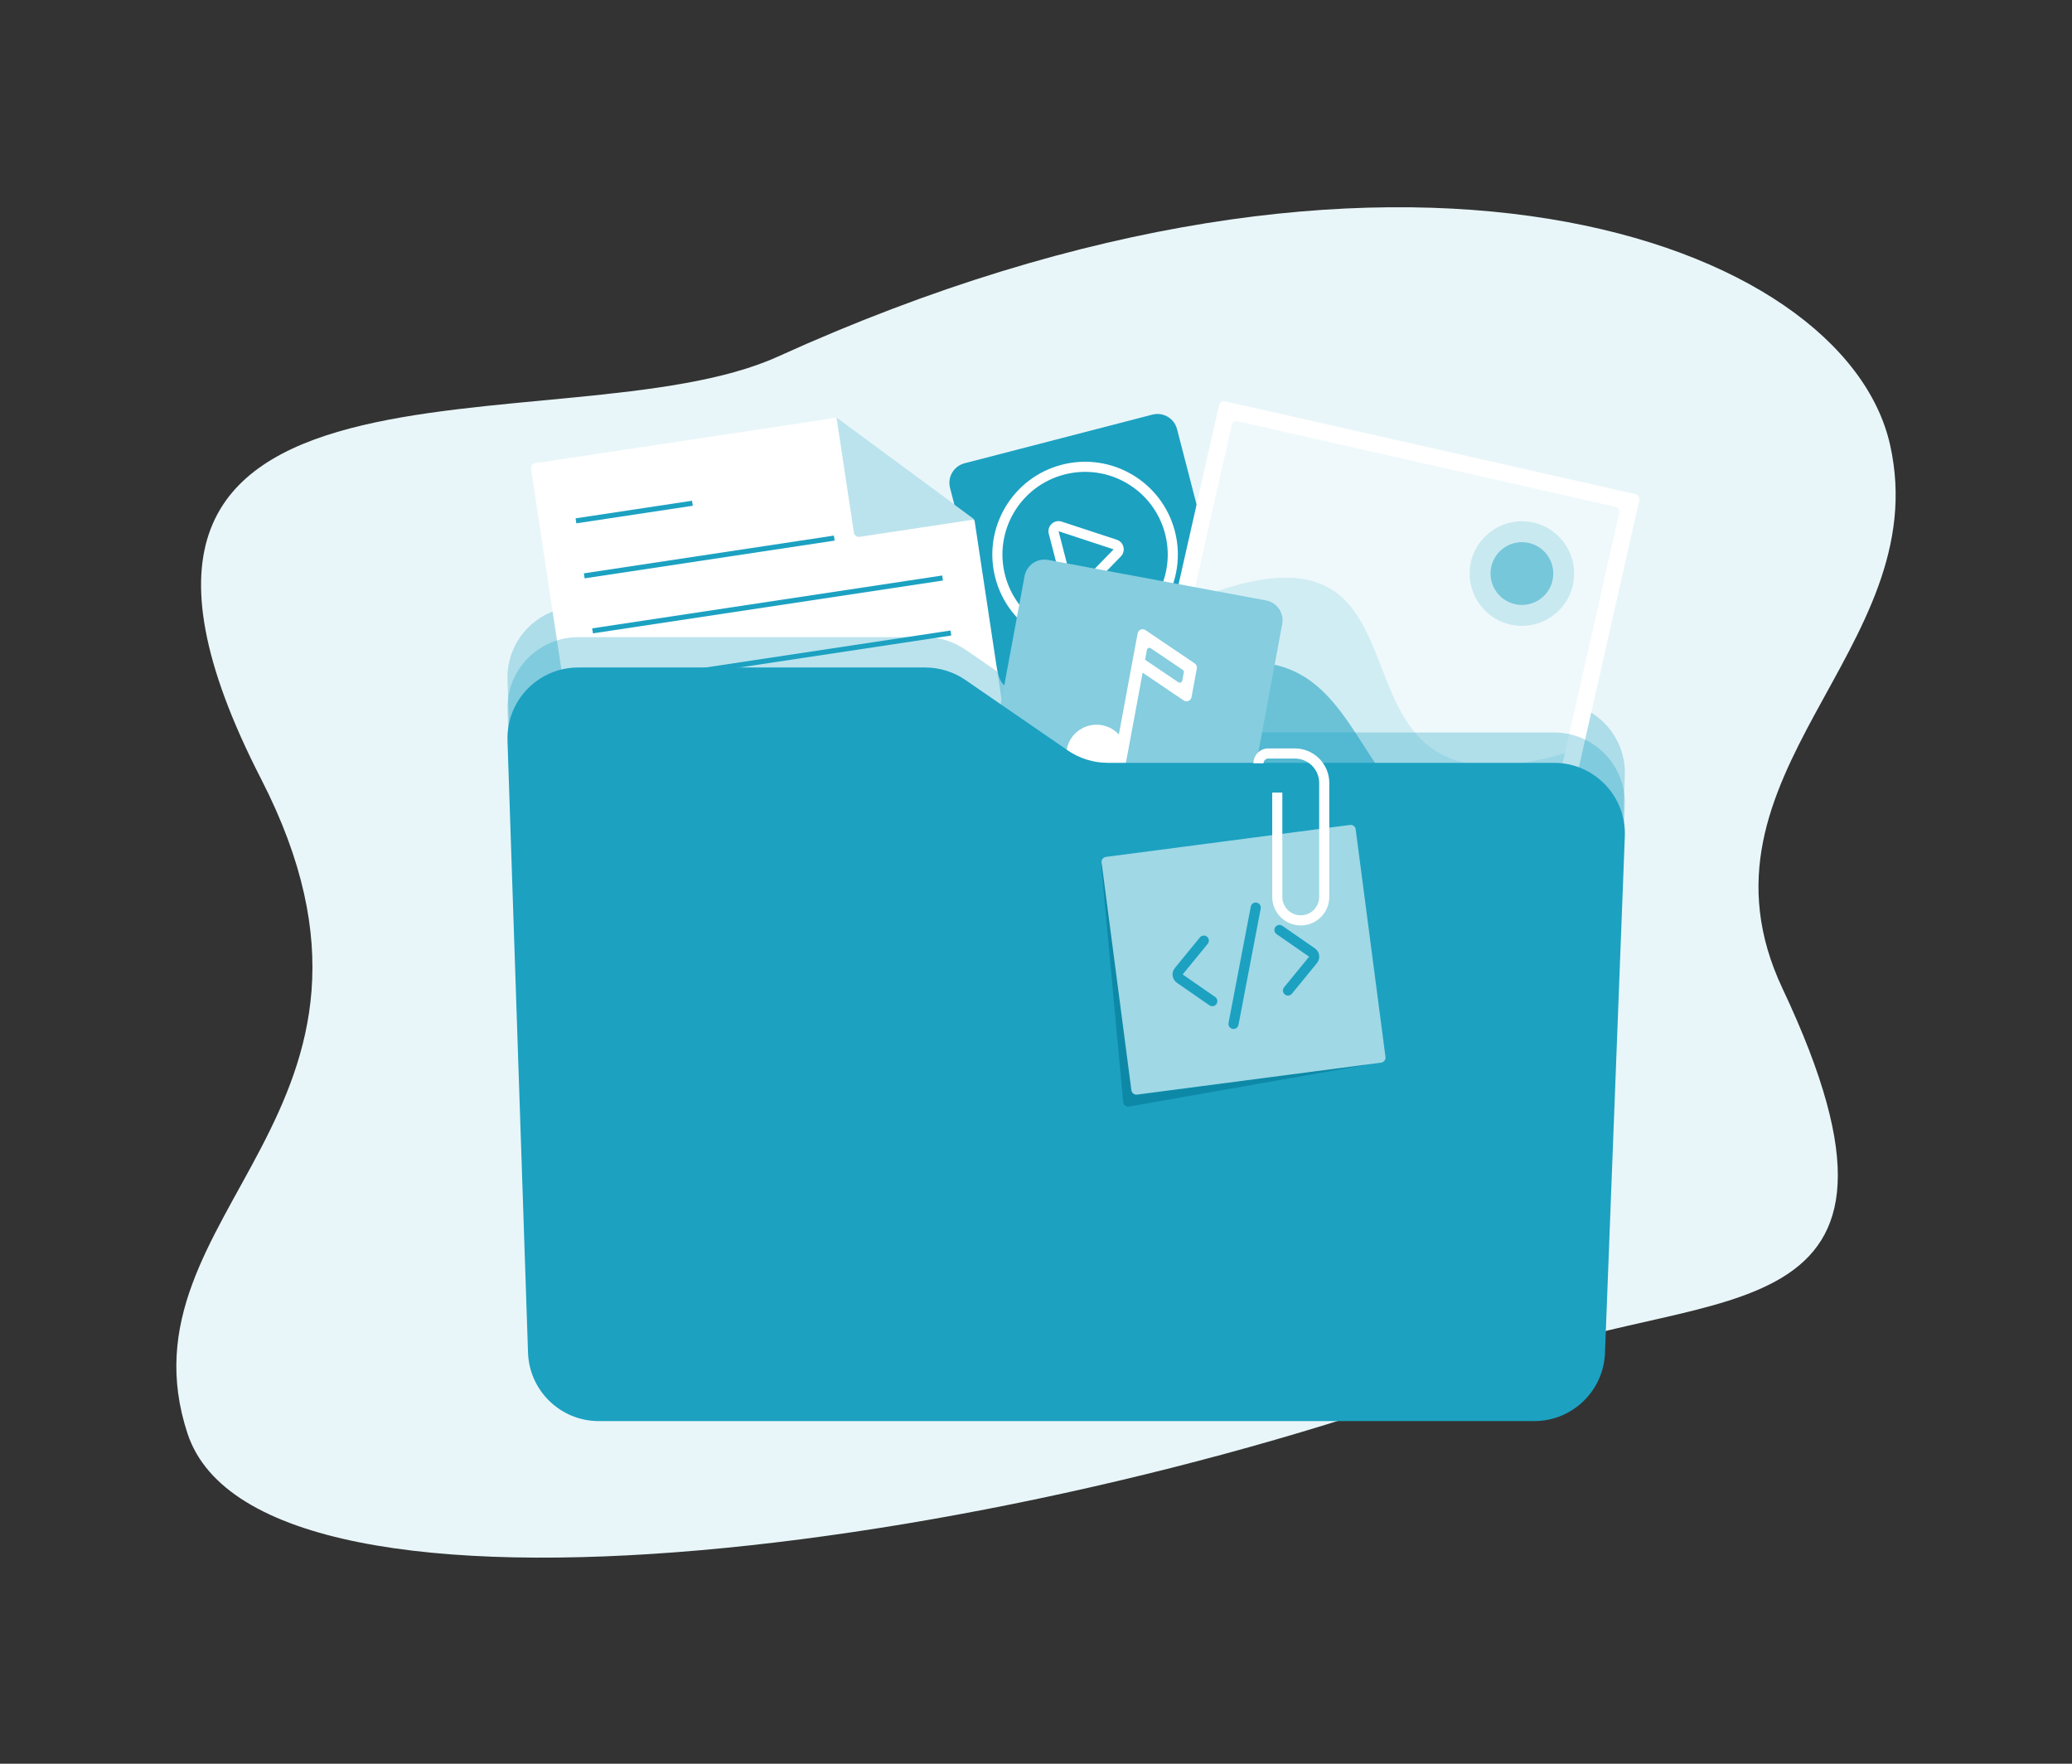 <svg width="470" height="400" viewBox="0 0 470 400" fill="none" xmlns="http://www.w3.org/2000/svg">
<rect x="0" y="0" width="470" height="400" fill="#333333" stroke="none"/>
<path d="M176.449 80.874C128.276 102.737 4.735 70.553 59.208 176.628C98.098 252.358 25.876 274.675 42.542 325.133C59.208 375.59 235.644 350.935 344.264 307.931C386.954 291.03 441.965 303.918 404.345 224.218C381.343 175.487 439.091 147.386 428.746 100.942C418.402 54.498 316.678 17.229 176.449 80.874Z" fill="#E9F6F9"/>
<path d="M215.503 110.66C214.868 108.207 216.341 105.703 218.794 105.068L261.401 94.033C263.854 93.397 266.358 94.871 266.993 97.324L278.029 139.931C278.664 142.384 277.19 144.888 274.737 145.523L232.13 156.558C229.677 157.194 227.174 155.72 226.538 153.267L215.503 110.66Z" fill="#1CA1C1"/>
<path fill-rule="evenodd" clip-rule="evenodd" d="M250.835 143.912C260.857 141.316 266.878 131.087 264.282 121.065C261.686 111.043 251.457 105.022 241.435 107.618C231.413 110.214 225.393 120.443 227.988 130.465C230.584 140.487 240.813 146.507 250.835 143.912ZM251.41 146.132C262.659 143.219 269.416 131.738 266.503 120.49C263.589 109.241 252.109 102.484 240.86 105.397C229.611 108.311 222.854 119.791 225.767 131.04C228.681 142.289 240.162 149.046 251.41 146.132Z" fill="white"/>
<path fill-rule="evenodd" clip-rule="evenodd" d="M237.9 121.057C237.445 119.3 239.114 117.735 240.838 118.303L253.324 122.411C254.935 122.941 255.434 124.975 254.252 126.19L245.231 135.461C243.984 136.743 241.814 136.168 241.366 134.437L237.9 121.057ZM252.607 124.591L240.121 120.482L243.587 133.862L252.607 124.591Z" fill="white"/>
<path d="M115.116 154.216C114.811 145.141 122.085 137.618 131.165 137.618H209.882C213.134 137.618 216.308 138.605 218.986 140.448L242.18 156.41C244.858 158.253 248.032 159.24 251.284 159.24H352.518C361.629 159.24 368.915 166.811 368.565 175.915L364.064 293.088C363.732 301.71 356.646 308.53 348.017 308.53H135.823C127.164 308.53 120.064 301.664 119.773 293.01L115.116 154.216Z" fill="#1CA1C1" fill-opacity="0.3"/>
<path d="M120.47 106.35C120.375 105.724 120.807 105.139 121.433 105.045L189.288 94.8C189.589 94.755 189.895 94.831 190.14 95.012L220.646 117.535C220.891 117.715 221.054 117.986 221.099 118.286L235.872 216.137C235.966 216.764 235.535 217.348 234.909 217.443L140.553 231.688C139.926 231.783 139.342 231.352 139.247 230.725L120.47 106.35Z" fill="white"/>
<path d="M221.084 117.809L189.753 94.698L193.691 120.784C193.786 121.411 194.37 121.842 194.997 121.747L221.084 117.809Z" fill="#1CA1C1" fill-opacity="0.3"/>
<path d="M130.561 117.555L156.978 113.566L157.149 114.701L130.732 118.689L130.561 117.555Z" fill="#1CA1C1"/>
<path d="M132.444 130.031L189.155 121.469L189.326 122.604L132.616 131.165L132.444 130.031Z" fill="#1CA1C1"/>
<path d="M134.328 142.507L213.723 130.521L213.894 131.655L134.499 143.642L134.328 142.507Z" fill="#1CA1C1"/>
<path d="M136.212 154.984L215.606 142.997L215.778 144.132L136.383 156.118L136.212 154.984Z" fill="#1CA1C1"/>
<path d="M138.095 167.459L217.489 155.473L217.66 156.607L138.266 168.594L138.095 167.459Z" fill="#1CA1C1"/>
<path d="M139.979 179.936L219.374 167.95L219.545 169.084L140.151 181.07L139.979 179.936Z" fill="#1CA1C1"/>
<path d="M141.862 192.412L221.257 180.426L221.428 181.56L142.034 193.546L141.862 192.412Z" fill="#1CA1C1"/>
<path d="M143.746 204.889L223.14 192.902L223.312 194.036L143.917 206.023L143.746 204.889Z" fill="#1CA1C1"/>
<path d="M145.629 217.365L225.023 205.379L225.195 206.513L145.8 218.499L145.629 217.365Z" fill="#1CA1C1"/>
<path d="M276.53 91.885C276.67 91.267 277.284 90.879 277.902 91.019L370.976 112.074C371.593 112.213 371.981 112.828 371.841 113.446L344.088 236.13C343.949 236.748 343.334 237.136 342.716 236.996L249.643 215.942C249.025 215.802 248.637 215.188 248.777 214.57L276.53 91.885Z" fill="white"/>
<path d="M279.396 96.424C279.536 95.806 280.15 95.418 280.768 95.558L366.439 114.938C367.057 115.078 367.444 115.692 367.305 116.31L341.226 231.592C341.087 232.21 340.472 232.597 339.854 232.458L254.184 213.078C253.566 212.938 253.178 212.324 253.318 211.706L279.396 96.424Z" fill="#1CA1C1" fill-opacity="0.07"/>
<path d="M340.972 232.711L354.969 170.837C292.979 189.024 333.565 110.659 270.407 136.157L253.064 212.825L340.972 232.711Z" fill="#1CA1C1" fill-opacity="0.14"/>
<path d="M340.972 232.712L351.336 186.894C298.873 201.668 319.047 133.987 266.405 153.847L253.063 212.826L340.972 232.712Z" fill="#1CA1C1" fill-opacity="0.56"/>
<path d="M356.788 132.696C355.343 139.084 348.992 143.091 342.604 141.646C336.216 140.201 332.209 133.851 333.654 127.463C335.099 121.075 341.449 117.067 347.837 118.513C354.226 119.958 358.233 126.308 356.788 132.696Z" fill="#1CA1C1" fill-opacity="0.18"/>
<path d="M352.161 131.649C351.294 135.482 347.484 137.886 343.651 137.019C339.818 136.152 337.414 132.342 338.281 128.509C339.148 124.676 342.958 122.272 346.791 123.139C350.624 124.006 353.028 127.816 352.161 131.649Z" fill="#1CA1C1" fill-opacity="0.48"/>
<path d="M115.116 161.098C114.811 152.023 122.085 144.5 131.165 144.5H209.882C213.134 144.5 216.308 145.487 218.986 147.33L242.18 163.292C244.858 165.135 248.032 166.122 251.284 166.122H352.518C361.629 166.122 368.915 173.693 368.565 182.797L364.064 299.97C363.732 308.593 356.646 315.412 348.017 315.412H135.823C127.164 315.412 120.064 308.547 119.773 299.892L115.116 161.098Z" fill="#1CA1C1" fill-opacity="0.3"/>
<path d="M232.405 130.658C232.868 128.167 235.263 126.522 237.754 126.985L287.178 136.17C289.669 136.633 291.314 139.028 290.851 141.519L281.666 190.943C281.203 193.435 278.808 195.079 276.317 194.616L226.893 185.431C224.401 184.968 222.757 182.573 223.22 180.082L232.405 130.658Z" fill="#85CDDF"/>
<path fill-rule="evenodd" clip-rule="evenodd" d="M258.055 143.642C258.206 142.829 259.141 142.438 259.825 142.901L270.999 150.453C271.377 150.709 271.568 151.165 271.485 151.613L270.276 158.118C270.125 158.93 269.19 159.321 268.506 158.858L259.193 152.564L255.58 172.005L255.565 172.002C255.547 172.152 255.525 172.303 255.497 172.453C254.807 176.167 251.222 178.615 247.491 177.921C243.76 177.228 241.294 173.655 241.984 169.942C242.674 166.229 246.259 163.781 249.99 164.475C251.511 164.757 252.822 165.518 253.794 166.572L258.055 143.642ZM261.038 147.025C260.696 146.794 260.229 146.989 260.153 147.395L259.738 149.628L267.293 154.734C267.635 154.966 268.102 154.77 268.178 154.364L268.524 152.5C268.566 152.276 268.47 152.048 268.281 151.92L261.038 147.025Z" fill="white"/>
<path d="M115.116 167.98C114.811 158.905 122.085 151.383 131.165 151.383H209.882C213.134 151.383 216.308 152.37 218.986 154.213L242.18 170.174C244.858 172.017 248.032 173.004 251.284 173.004H352.518C361.629 173.004 368.915 180.575 368.565 189.679L364.064 306.852C363.732 315.475 356.646 322.295 348.017 322.295H135.823C127.164 322.295 120.064 315.429 119.773 306.774L115.116 167.98Z" fill="#1CA1C1"/>
<path d="M249.833 196.514C249.775 195.886 250.234 195.33 250.86 195.267L304.409 189.863C305.015 189.802 305.563 190.225 305.657 190.827L313.321 239.749C313.417 240.367 313.002 240.948 312.386 241.056L256.112 250.96C255.452 251.077 254.833 250.604 254.771 249.936L249.833 196.514Z" fill="#087F9C" fill-opacity="0.7"/>
<path d="M249.878 195.624C249.796 194.996 250.239 194.42 250.867 194.338L306.229 187.09C306.857 187.008 307.433 187.451 307.515 188.079L314.275 239.716C314.357 240.344 313.915 240.92 313.287 241.002L257.925 248.25C257.296 248.332 256.721 247.889 256.638 247.261L249.878 195.624Z" fill="#A0D8E5"/>
<path fill-rule="evenodd" clip-rule="evenodd" d="M273.791 212.437C274.281 212.838 274.353 213.561 273.952 214.051L268.266 221L275.647 226.113C276.168 226.474 276.298 227.188 275.937 227.709C275.576 228.23 274.862 228.36 274.341 227.999L266.96 222.886C265.859 222.124 265.643 220.584 266.491 219.548L272.177 212.599C272.578 212.108 273.301 212.036 273.791 212.437Z" fill="#1CA1C1"/>
<path fill-rule="evenodd" clip-rule="evenodd" d="M289.285 210.26C288.925 210.781 289.055 211.495 289.575 211.856L296.956 216.969L291.27 223.918C290.869 224.408 290.941 225.131 291.432 225.532C291.922 225.933 292.645 225.861 293.046 225.37L298.732 218.421C299.58 217.385 299.363 215.845 298.263 215.083L290.882 209.97C290.361 209.609 289.646 209.739 289.285 210.26Z" fill="#1CA1C1"/>
<path fill-rule="evenodd" clip-rule="evenodd" d="M285.063 204.709C285.685 204.828 286.093 205.429 285.974 206.051L280.93 232.43C280.811 233.053 280.21 233.46 279.588 233.342C278.966 233.223 278.558 232.622 278.677 231.999L283.721 205.62C283.84 204.998 284.441 204.59 285.063 204.709Z" fill="#1CA1C1"/>
<path fill-rule="evenodd" clip-rule="evenodd" d="M287.697 172.029C287.101 172.029 286.617 172.513 286.617 173.109H284.323C284.323 171.246 285.834 169.735 287.697 169.735H293.697C298.023 169.735 301.529 173.242 301.529 177.567V203.41C301.529 206.984 298.631 209.882 295.056 209.882C291.482 209.882 288.584 206.984 288.584 203.41V179.755H290.878V203.41C290.878 205.717 292.749 207.588 295.056 207.588C297.364 207.588 299.235 205.717 299.235 203.41V177.567C299.235 174.509 296.756 172.029 293.697 172.029H287.697Z" fill="white"/>
</svg>
